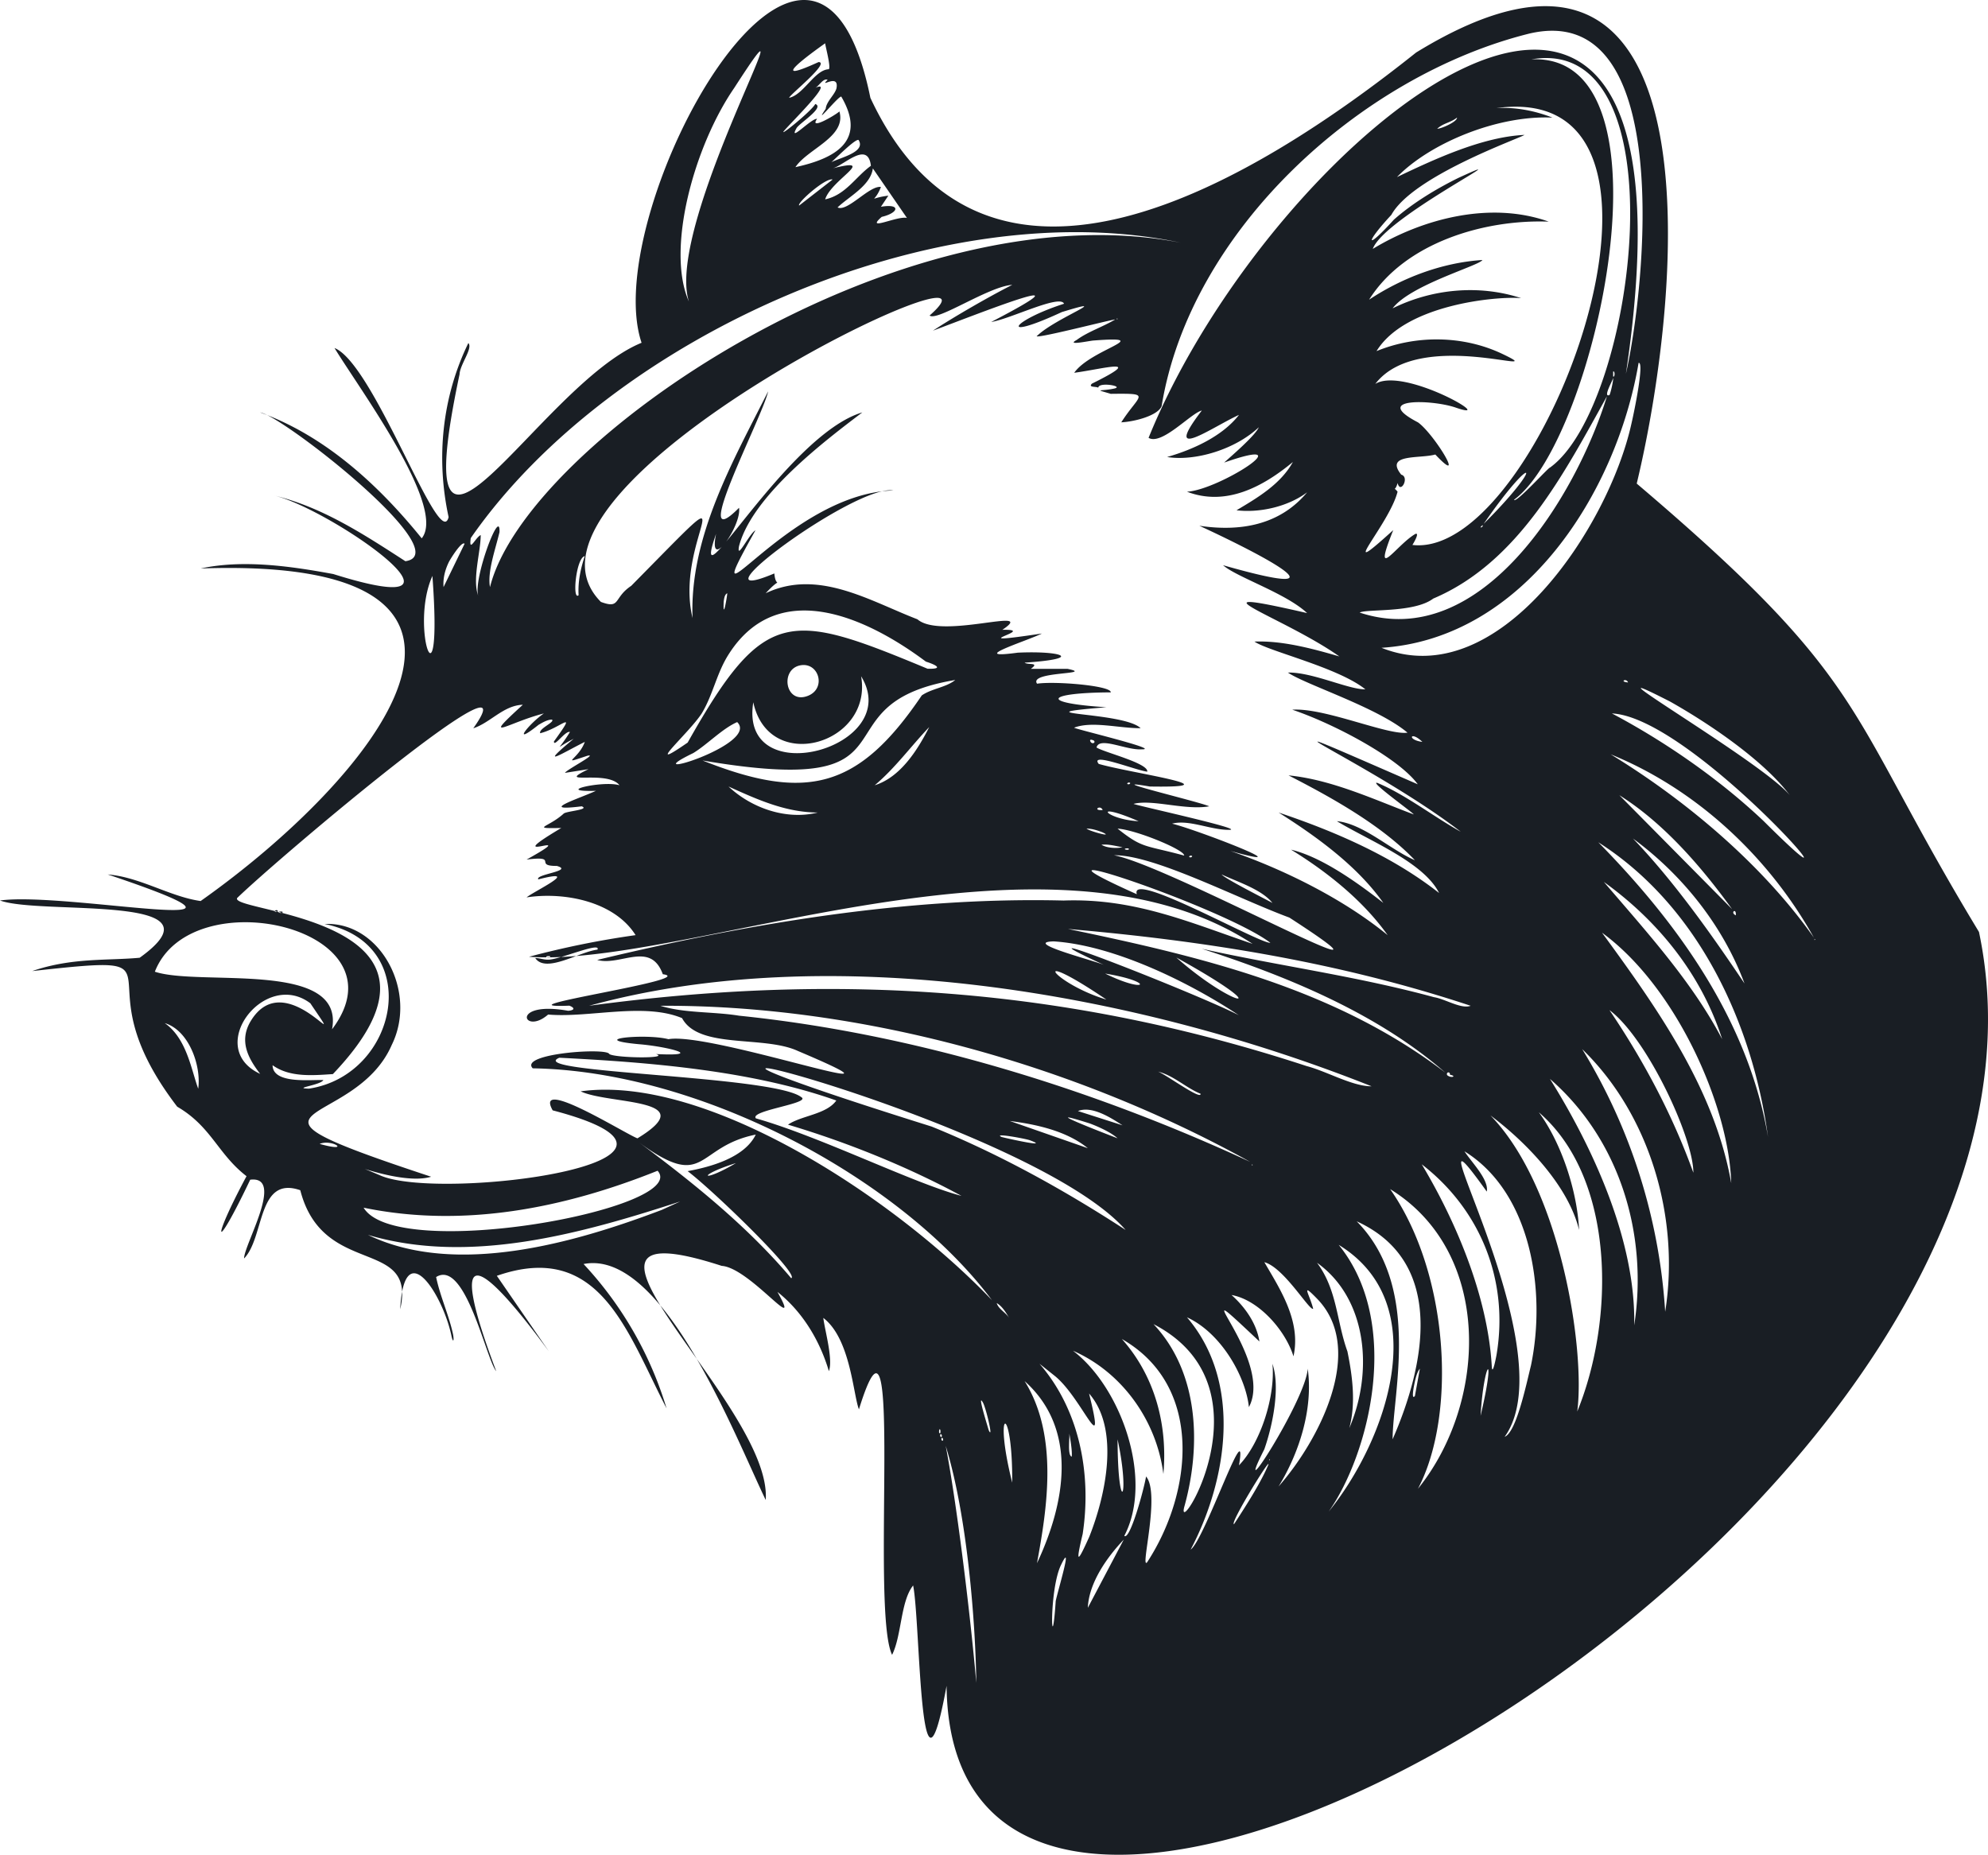 <svg xmlns="http://www.w3.org/2000/svg" width="1603.827" height="1496.493" viewBox="0 0 1603.827 1496.493">
    <path id="Path_211" data-name="Path 211" d="M1596.527,751.9c-109.522-180.817-85.9-200.086-276.092-361.732,38.24-159.254,66.325-497.682-177.982-347.787-131.5,104.9-347.024,236.168-440.275,36.536-45.761-225.145-220.035,92.3-184.588,197.642C434.841,310.273,324.808,518.324,370.749,302c.328-7.963,10.98-21.1,7.1-25.212-21.2,43.511-26.232,92.944-15.931,140.429-7.14,29.069-60.192-123.925-92.046-136.419,19.886,32.664,90.708,128.344,70.348,153.543C305.7,391.661,262.56,351.782,209.9,332.765c17.653,2.415,160.358,113.859,117.14,120.041-33.369-21.584-67.157-43.787-106.148-53.079,45.908,10.731,180.677,105.136,48,63.429-34.644-6.386-72.793-11.844-106.973-4.489,287.893-10.186,138.964,170.16-.057,268.318-24.68-3.48-49.1-19.407-74.912-21.43C248.407,759.748,54.342,719.13,0,726.549c33.393,12.142,185.526-6.046,112.681,46.2-26.274,2.445-54.486-.283-86.694,10.749,134.9-14.884,33.364.185,116.976,109.421,27.63,16.075,32.769,38.243,55.92,56.077-28.558,53.2-26.614,65.007,2.978,2.836,28.116-3.464-5.055,52.425-4.95,63.541,16.635-17.014,10.525-67.141,45.34-55.053,18.245,71.132,94.025,37.355,80.614,96.026,3.173-60.936,34.246-12.036,41.285,21.186,1.036,5.32,2.361,5.483,1.445-.449-3.167-15.357-10.582-31.166-13.75-46.708,23.575-14.776,40.309,66.256,48.481,75.966-40.781-108.116-13.686-92.354,42.474-16.006,0,0-41.977-60.956-41.977-60.956,82.954-28.842,104.815,44.9,136.932,106.939a295.767,295.767,0,0,0-66.96-116.452c63.989-12.621,122.127,139,146.95,190.379,5.651-77.481-196.555-241.085-35.5-188.887,22.662,1.47,66.056,58.72,44.97,21.011,20.329,16.117,34.138,39.231,41.5,63.945,3.483-9.485-3.114-32.055-4.513-42.966,21.936,16.728,24.056,61.8,28.748,73.769,36.771-118.7,9.011,161.879,26.751,198.07,7.787-15.567,6.767-43.176,16.967-55.957,5.983,29.054,5.13,200.523,26.983,80.952,4.125,393.174,931.128-143.283,832.884-608.289M1347.436,566.1c33.65,18.959,76.172,48.388,96.452,75.473-22.454-27.128-178.669-117.517-96.453-75.469m-31.3-224.145c-18.288,82.82-107.16,218.478-201.614,180.711,115.2-7.474,189.68-125.434,207.425-229.892,4.671-1.015-3.124,37.64-5.81,49.174m-2.714,208.666c-7.366-.562-1.333-3.87,0,0M1169.8,867.167c5.926,1.11.824,3.123-2.3.27-1.088-2.3,2.325-3.371,2.3-.27m-12.884-62.594c-62.8-17.069-124.093-25.076-187.339-39.057,69.306,22.34,141.843,52.233,196.426,99.923-89.007-68.076-197.128-93.588-304.378-115.915,109.617,9.495,217.99,26.518,324.844,61.984-7.595,2.906-20.653-5.567-29.559-6.929m-69.886,285.757c-8.813-24.452-8.169-49.52-24.495-71.472,40.6,28.995,45.57,87.97,26.005,133.44,5.445-19.944,2.6-42.018-1.505-61.968M1054.3,860.2c-192.808-63.218-377.743-75.919-579.03-48.713,193.189-52.995,437.384-12.116,631.237,64.974-15.33.107-35.74-11.912-52.2-16.267m-44.247,80.221v-1q.973.5,0,1m-363.614-55.2c-22.65-17.538-224.6-19.516-195.192-31.79,71.174,3.588,154.535,10.092,223.451,34.51-8.026,11.293-28.2,12.076-38.978,19.489,47.488,14.149,96.449,33.861,139.961,57.456-38-9.878-113.544-47.672-165.854-62.539-5.558-6.349,45.033-12.074,36.615-17.129m105.2,23.754C406.07,800.67,827.9,900.855,908.113,992.379c-49.59-32.271-101.54-61.105-156.474-83.412m127.492-2.545c6.985,2.609,17.091,7.163,22.474,12-9.456-3.581-68.847-26.622-22.476-12m-9.5-9.992c11.307-4.419,26.406,5.291,35.957,11.515l-35.957-11.515m7.989,29.986-62.977-21.97c21.562,2.722,45.878,8.059,62.968,21.967m-46.972-6.493c17.464,6.457-15.746-.839-22.5-2.524-7.628-3.544,17.936,1.055,22.5,2.524M596.222,819.5c-20.71-3.391-44.007-1.9-63.459-8,161.586-.836,334.905,47.691,475.79,125.931C882.21,878.917,739.188,834.142,596.222,819.5M933.59,864.473c12.693,2.8,23.346,13.4,34.98,18,.795,5.932-30.786-17.645-34.98-18M850.081,759.542c49.287,3.182,110.6,33.776,149.342,59.578C967.038,802.339,801.454,737.462,890.6,778.5c-9.859-4.053-65.779-18.315-40.521-18.958m98.938,13.015c84.173,46.533,47.083,41.665,0,0M891.6,785.514c40.78,6.635,33.9,16.767,0,0m.987,20.99c-43.052-12.984-65.548-44.357,0,0m24.552-85.01c-113.322-50.643,70.077,10.47,107.736,39.189-8.7.9-114.083-59.109-107.731-39.19m-27.923-50.047c10.309,4.776-10.441-.819-12.609-2.87,4.083-.111,8.764,1.429,12.609,2.87m-6.618-73.827c1.531,1.873-1.862,3.156-2.988.473-.993-2.366,2.841-.652,2.988-.473m6.993,55.947c-8.665.727-2.025-4.772,0,0m28.985,9.018c-26.323-1.271-39.383-16.974,0,0M911.589,631.6c.679.347-.585,1.7-1.989.979-.678-.347.586-1.7,1.989-.979m128.628,108.751c119.567,77.505-98.236-42.74-141.616-50.288,32.118-.567,99.312,34.661,141.618,50.29M961.57,690.566c.678.347-.586,1.7-1.989.979-.678-.347.585-1.7,1.989-.979m23.995,14.991c13.067,6.061,32.4,12.146,40.979,22.97-4.18-2.34-38.667-19.728-40.979-22.97m-96.954-23.986c5.834-.653,11.317,1.088,16.982,2-4.657,1.135-12.854.651-16.982-2m21.981,3v.979c-4.158.5-4.158-1.475,0-.979m44.743,5.737c-31.966-8.7-33.283-5.45-53.73-21.73,14.412.8,54.249,17.118,53.73,21.737m192.16-91.718c-12.816-1.666-9.539-9.383,0,0M1127.5,396.72c-3.869-4.932-2.216,1.005.015-6.992,2.328,9.483,9.934-4.9,2.956-6.744-13.774-17.133,14.915-12.722,27.466-16.275,25.794,27.423-.9-16.624-13.975-25.927-37.984-19.752,10.536-18.574,30.054-12.065,37.224,13-41.282-33.386-64.51-18.95,35.643-46.534,145.549-3.647,102.648-24.167-31.435-15.037-69.57-15.476-101.626-2.307,22.921-37.567,96.9-44.471,116.7-42.745-34.006-11.136-71.8-7.563-103.729,8.238,14.167-18.869,70.313-34.561,72.434-39.01-32.308,2.069-64.6,14.217-91.416,32.021,28.751-45.789,92.505-64.933,144.921-62.976-46.759-16.681-101.294-2.648-141.931,21.99,9.025-25.287,126.868-83.826,69.119-57.31-17.985,8.834-37.237,20.527-52.189,33.8-23.389,25.852-23.133,18.834-1.941-3.969,17.219-31.211,102.247-61.212,107.426-64.49-34.165,1.545-73.453,19.975-102.916,34.026,26.778-27.581,81.387-50.049,125.431-47.993-23.739-9.292-50.382-11.142-73.954-.992,222.178-70.3,70.465,358.756-39.022,345.794.724-1.1,6.052-10,2.542-8.965-15.276,8.613-35.671,41.125-18-3.005-48.7,44.2-3.094-4.534,3.489-30.992m31.986-292.847c4.805-4.525,10.519-4.745,15.981-8.987.216,3.336-12.717,8.991-15.981,8.987m141.949,195.906c1.491-.933,1.492,4.92,0,3.988v-3.988m-3.02,18.986c-5.714,2.236,3.347-12.847,3-13.989.377,2.057-2.276,13.191-3,13.989m-47.942,58.492c-.98-.437-27.649,29.268-29.007,25.966C1287.4,354.979,1355.641,42.147,1235.45,47.9c122.445-21.209,84.378,279.559,15.021,329.352m-53.514,45.427c41.064-59.563,50.231-50.077,0,0m-2.468,2.53,1.489-1.489c1.011.9-1.509,2.537-1.489,1.489m-38.213,57.748c69-29.222,105.947-101.879,140.136-163.2-24.625,80.013-101.239,207.1-199.493,174.486,5.674-3.079,43.9.443,59.354-11.284m76.97-455.742c118.94-28.543,94.154,205.634,78.47,274.33,71.943-481.822-284.437-196.521-385.1,51.727,10.677,6.319,34.246-20.049,42.945-22.027-33.005,43.066,8.285,13.374,29.991,3.509-13.276,17.176-37.052,27.984-57.976,33.981,22.353,3.583,54.73-5.9,73.963-23.989-2.815,6.722-22.44,23.482-27.968,28.487,65.648-23.029-3.942,22.111-29.983,23.5,31.321,11.954,60.971-3.709,85.463-23.978-9.983,17.992-28.513,28.832-45.492,38.955,18.649,2.273,41.642-2.953,56.966-14.5-22.209,26.69-54.312,31.9-86.954,26.981,39.391,18.13,131.2,63.783,19.129,31.843,10.785,9.579,50.806,22.6,67.823,38.621-102.371-23.523-18.841,3.263,26,34.976-21.5-6.237-45.893-12.884-68.482-11.98,11.453,7.9,67.2,20.717,89.45,38.5-13.266.352-42.876-13.994-62.471-13.5,14.223,9.762,72.324,28.109,96.482,48.489-15.856,2.352-66.831-20.292-92.957-18.53,33.941,11.434,85.974,39.133,101.252,60.185-165.82-72.148-36.99-17.014,34.667,38.276-21.11-11.61-45.319-30.477-67.476-39.464-6.437-1.169,30.421,25.139,29.5,25.477-30.951-11.557-65.932-28.061-100.946-31.475,34.632,17.785,74.957,40.1,101.949,68.449-19.683-8.359-41.794-29.56-62.959-31.5,25.718,15.591,70.086,33.079,82.462,57.955-37.749-29.69-83.959-49.677-129.444-64.929,30.692,19.421,63.372,43.029,84.468,72.928-21.266-16.685-49.972-37.151-74.468-42.971,29.05,17.845,58.023,40.92,77.949,68.971-36.532-29.916-84.907-53.394-126.935-67.953,63.045,17.661-26.794-17.073-46.98-22,13.4-3.545,30.681,4.95,45.491,4.993,17.678.337-79.574-20.822-76.472-20.984,15.117-3.856,41.809,5.427,60.968,1.993-7.883-3.675-91.091-23.344-47.973-15.975,71.913,1.217-16.579-11-41.216-18.249-7.775-10.032,30.655,5.453,39.212,6.258.818-6.875-34.756-15.493-40.973-19.5,2.307-9.1,23.983,2.422,36.5,1.492,16.657.271-57.045-17.131-54.487-17.495,14.4-5.5,36.284.537,53.552.442C906.676,574.123,817,576.8,892.595,570.631c-54.953-3.443-48.876-11.733,3.518-12.006.692-5.377-45.005-9.191-59.471-7-6.981-10.159,48-7.2,24.474-11.99H831.629c7.657-5.534-2.677-2.9-4.994-4.989,48.782-3.236,29.739-9.708-5.547-8.045-41.783,5.687,6.659-9.154,19.513-15.46-70.731,10.613-.735-3.7-31.954-2.973,29.159-19.613-49.231,8.342-68.5-8.495-38.167-14.654-80.159-41.14-122.427-21.021,14.289-15.518,8.2-2.1,6.985-15.98-72.869,30.624,65.725-72.217,95.969-66.945-86.115,2.222-163.411,125.453-111.22,32.175-4.991,2.578-15.47,25.1-13.238,12.768,10.66-40.8,69.542-85.216,99.464-107.924C634.221,350.855,554.508,497.115,577.722,430.7c-6.759,32.546,20.829-6.727,18.5-20.993-42.014,42.35,19.1-73.407,23.493-93.947-28.317,56.228-63.517,117.286-61,182.885-15.678-65.312,52.452-129.246-49.465-25.972-14.685,9.811-8.278,18.937-24.466,12.979C392.317,392.277,830.1,184.236,749.958,254.575c6.154,5,47.526-23.456,66.677-24.745-18.364,9.315-46.121,25.261-63.975,36.953,33.891-12.563,135.465-52.981,46.986-7,15.354-2.394,55.471-22.557,58.777-14.725-42.27,13.588-54.121,30.995-1.807,6.738,44.207-13.541-5.025,4.88-19.608,18.889-7.812,4.6,62.43-13.62,62.587-12.878-9.9,5.979-21.744,9.674-31.007,16.495-9.018,4.856,10.351.655,13.477.443,51.4-3.871-2.061,6.852-15.444,26.025,22.9-2.98,58.748-13.234,14.294,8.766-3.256,3.244,3.307,2.127,5.117,3.253.316-4.907,21.393-1.12,12.811.713-11.014,2.4-16.905.065-2.735,4.252,33.972-.37,23.041.143,8.486,22.988,10.428-.5,29.406-5.277,32.553-13.058,23.114-141.786,160.1-266.376,296.1-300.468M743.633,561.1c-50.793,75.227-92.876,85.924-176.886,52.475,183.918,31.3,86.918-45.337,203.906-64.939-7.2,5.97-18.933,6.848-27.017,12.464m6.023,25.527c-9.435,18.656-23.308,40.491-43.971,46.957,16.532-13.882,29.223-31.507,43.971-46.957M659.7,655.585c-25.275,6.25-53.259-3.461-71.956-20.989,23.007,10.386,45.892,20.866,71.956,20.989M588.106,527.518c40.224-62.665,112.066-28.7,158.876,6.314,7.9,2.481,14.861,6.077,1.347,5.734-111.49-46.342-131.588-50.477-193.56,59.571-37.466,25.893.97-7.462,11.4-23.593,9.263-15.426,12-32.713,21.942-48.026m-4.255-42.235c.29-2.013.677-5.731,2.874-6.609-.093,2.489-3.63,23.326-2.874,6.609M694.7,545.637c35.52,57.82-98.837,94.6-86.986,20.98,12.52,58.521,96.666,33.6,86.986-20.985m-49.257-8.769c15.04-3.092,21.512,18.448,6.5,24.495-18.327,7.384-22.986-21.107-6.5-24.495m-86.17,70.759c11.359-6.929,23.4-19.734,35.45-25.012,18.74,18.225-86.018,49.468-35.45,25.012M901.095,257.8v-1q.974.5,0,1M704.171,135.874l27.5,39.964c-7.737-1.9-34.224,11.348-20.346-.852,13.888-3.213,15.647-10.953-.64-8.147l5.992-8.98c-17.286,2.214-10.927,6.3-6-7-9.187-1.415-27.105,20.431-34.96,16.491,9.256-8.856,26.679-17.613,28.45-31.479m-1.555-2.109c-12.3,8.828-20.413,23.6-36.911,27.08,5-15.938,43.147-34.351,6-24.99,9.228-2.358,28.433-22.715,30.915-2.088m-57.9,32.074c-2.041-2.053,21.662-22.864,26.987-20.969Zm47.919-52.905c6.2,9.638-14.255,14.093-21.929,17.929,2.032-1.548,19.194-19.056,21.929-17.929M660.408,50.063c-42.995,19.658-6.856-6.463,5.283-15.141.418,3.342,4.742,19.216,2.956,20.939-11.352.381-20.339,20.557-31.936,23.03-.679-1.583,33.39-28.527,23.694-28.825m-27.7,55.314c5.963-7.044,41.754-42.106,24.994-34.487,3.088-1.52,6.487-8.125,9.988-6.495-7.683,7.682,9.776-6.2,7.1,7.024-1.505,5.249-8.084,10.393-8.659,16.4-10.638,15.687,9.963-10.08,12.554-9.921,21.158,36.143-5.475,50.064-36.974,56.959,9.817-14.84,41.34-24.358,35.493-44.956-2.987,2.809-24.878,15.723-18.017,5.973-4.7-.532-23.544,19.922-16.551,7.452,2.381-4.009,22.961-16.719,15.093-19.424-3.02,5.736-30.668,28.046-25.014,21.481m-40.393-34.4c69.8-108.011-56.529,109.661-36.543,172.333-18.66-42.172,4.188-125.326,36.546-172.335M379.782,434.154c113.69-163.683,377.33-279.963,572.781-238.336C725.348,151.523,424.239,357.2,395.306,473.7c-2.276-12.353,4.39-30.424,7.666-44.367.842-21.318-21.4,38.009-17.156,51.334-4.985-13.194,1.989-35.348,2-48.962-4.294,1.955-9.717,14.916-8.032,2.454M466.793,480.2c-5.321,4.927-2.113-30.206,4.991-31.493-3.421,10.134-5.643,20.828-4.991,31.492M362.117,453.472c1.028-2.1,10.246-17.126,12.7-14.771l-16.972,34.971c-.6-6.975,1.228-13.965,4.272-20.2M348.851,464.69c8.584,116.178-18.93,42,0,0M159.914,878.456c-5.746-15.875-9.352-40.553-26.989-52.964,19.46,5.749,29.588,34.363,26.981,52.964M124.934,784.01c29.374-75.43,204.455-34.935,142.945,46.465,10.714-56.39-106.586-34.387-142.946-46.462m98.946-49.469c.678.347-.585,1.7-1.989.979-.678-.346.585-1.7,1.989-.979m4,1v.979c-4.157.5-4.157-1.476,0-.979m-25.8,88.62c-9.236,15.7-2.127,29.453,7.816,42.286-45.318-20.968,3.682-84.8,40.483-56.953,33.89,50.117-19.956-32.933-48.3,14.667m55.8,98.77c10.321-4.291,26.335,7.429,0,0m35.458,51.474C374,991.062,455.23,974.8,530.516,944.6c27.133,30.372-210.359,74.34-237.182,29.806M534,976.146c-70.062,26.622-166.2,54.4-237.14,20.227,81.663,24.209,171.648-.823,251.879-26.969,0,.006-14.739,6.742-14.739,6.742M638.295,1031.3c-35.346-41.845-78.684-76.723-122.517-109.376,54.273,39.606,44.89,3.366,93.939-6.491-9.055,18.688-36.744,26.16-54.966,29.484,21.479,16.379,90.949,83.781,83.547,86.382m-44.566-92.869c-27.918,16.559-32.466,10.2,0,0m164.919,217.864h-.98c-.5-4.157,1.476-4.157.98,0m.02,1.009c.347-.678,1.7.585.979,1.989-.347.678-1.7-.585-.979-1.989m1,3c.348-.678,1.7.585.98,1.988-.347.678-1.7-.585-.98-1.988m27.953,197.453c-5.107-58.746-16.262-147.731-24.69-191.245,17.667,57.287,24.13,144.528,24.69,191.245m9.978-203.912c-1.347-4.816-9.43-30.5-4.681-22.3,2.536,4.2,8.867,31.367,4.681,22.3m2.745-104.726c-80.068-83.932-231.4-182.469-331.933-168.581,22.61,10.778,99.391,5.291,45.862,37.908-9.034-3.147-83.907-50.3-68.412-22.579,157.374,41.329-90.657,73.792-139.013,52.549-79.8-33.951,7.68,11.207,40.978,1.017-182.786-60.368-62.307-36.165-31.812-106.281C337.3,800.1,306.711,743.382,261.87,745.5c80.875,16.284,59.424,121.859-12.593,132.856-14-.338,9.4-2.758,11.591-6.907-9.725-.512-40.813,3.5-40.963-12,13.9,10.054,32.95,8.185,48.646,7.165,120.688-126.672-84.692-130.11-77.176-142.109,34.158-33.076,240.954-207.684,190.462-136.9,13.735-4.455,24.441-18.553,39.964-18.975-34.364,31.4-12.8,14.647,17,6.994-11.59,7.808-27.491,27.658-4.3,9.182,3.235-1.841,7.076-4.206,10.793-4.2,2.721,1.992-10.954,7.253-9.481,11,17.215-4.337,30.752-20.7,11.084,6.611-.126,5.241,9.215-8.971,12.9-7.6-9.951,16.284-12.626,13.364,3,5.48-29.907,24.857-9.168,11.54,8.991,2.5-4.858,13.842-21.308,18.983,1.785,11.266,10.135-2.57-16.918,11.367-17.772,13.711l18.985-2.985c-28.393,13.711,15.042.151,24.995,12.98-13.353-4.041-54.489,5.509-19,4.5-14.013,6.432-47.634,16.965-11.468,12.495,7.088,2.825-13.218,3.864-14.723,6.031-12.523,11.258-27.012,11.852-1.793,11.458-54.551,32.445,21.007-1.821-27.979,25.486,26.591-3.349,5.3,5.274,24.379,5.112,14.218,4.03-17.945,6.735-14.909,10.864,36.777-9.472-3.994,9.831-9.454,14.524,30.833-4.68,70.959,3.447,87.938,30.466a718.917,718.917,0,0,0-86.005,17.451C553.7,781.059,844.294,652.94,1010.536,761.54c-50.655-17.2-95.187-37-152.466-34.956-126.4-3.114-254.012,18.562-376.292,47.933,18.6,5.262,43.033-15.731,52.939,11.528,30.862,4.163-138.489,27.817-75.387,25.374,4.765,1.862,4.213,3.722-1,4.114-47.321-8.4-36,20.411-16.121,3.032,32.738,2.918,77.127-9.971,108.05,2.9,13.474,25.25,65.756,13.713,93.449,26.5,115.055,48.746-70.119-15.79-104.449-9.5-18.019-4.744-67.23-.038-24.015,4.024,22.579,1.789,54.992,9.965,14,7.975,11.691,3.808-33.1,3.223-37.7-.037-1.759-5.359-73.074-.372-61.768,11.542C565.2,864.136,726.5,950.509,800.332,1049.116M442.032,774.27c7.822.613,43.357-14.891,39.946-8.057-14.427,1.594-41.62,19.47-50.173,6.792,3.267-.118,7.027,1.461,10.227,1.262m1.743-2.747v.979c-4.158.5-4.158-1.476,0-.979m370.354,291.807c-2.824-4.425-8.679-7.18-10.017-11.953,4.485,2.65,7.368,7.542,10.017,11.953m2.479,132.945c-15.688-62.45.434-64.555,0,.007m19.99,64.966c8.011-43.8,17.649-102.578-9.981-146.918,43.956,39.345,32.352,99.442,9.981,146.918m15.1,30.552c-3.507,52.126-5.641-9.641,4.47-29.512,9.883-20.444-2.92,21.772-4.47,29.512M864.6,1175.281c-3.694-1.08-1.365-16.261-1.99-18.984.793,4.257,2.582,14.749,1.99,18.984m8.864,62.328c7.294-48.175-2.45-99.925-34.835-137.275l12.515,9.963c21.768,17.67,41.626,71.381,27.466,14.031,25.091,28.714,13.4,82.272.171,115.6-9.147,20.273-11.464,23.445-5.315-2.314m4.146,59.6c.879-20.374,15.76-41.094,28.974-54.964l-28.974,54.964M901.609,1161.3c10.537,49.155.17,63.024,0,0m23.8,99.262c-5.845,6.379,11-55.461-.819-69.271-1.538,9.641-12.915,51.755-17.563,47.908,23.694-45.323-2.286-119.59-41.392-149.372,39.833,17.419,67.471,56.576,72.935,99.452,3.541-39.657-6.815-78.885-33.487-108.916,66.3,38,57.133,124.031,20.326,180.2m30.164-45.3c13.6-49.232,11.666-107.977-24.983-146.916,98.123,50.729,16.381,177.723,24.973,146.917m66.859-31.594c-6.378,14.543-18.257,32.839-26.873,46.1-4.037-.287,34.1-61.6,26.872-46.1m1.611-5.385v-1q.975.5,0,1m7.507,20.988c16.47-26.87,28-62.249,23.485-94.942-1.635,25.688-62.649,119.559-35.01,64.947,6.668-18.956,13.042-49.964,6.521-68.943,2.488,25.532-9.148,63.4-26.981,81.955,7.764-45.337-27.678,60.068-38.984,67.959,29.446-55.938,42.145-134.657-2.988-187.409,27.972,12.836,47.52,48.332,49.972,72.473,21.309-39.718-60.817-118.267,8.486-52.964-2.278-14.643-11.6-27.756-22.485-37.491,21.812,3.875,43.412,28.353,49.964,49.471,6.335-28.513-11.017-54.407-23.489-75.945,15.848,4.281,36.28,39.286,39.381,37.6-2.692-11.222-10.719-22.437,3.137-8.146,40.212,41.306.827,115.294-31,151.443m40.359,20.364c32.862-46.749,59.359-152.2,8.092-215.249,78.01,47.738,38.175,158.215-8.09,215.249m51.578-58.351c.061-37.234,23.141-123.131-28.97-175.891,72.547,33.027,54.887,116.568,28.965,175.891m17.28-43.194c.791-4,2.117-10.906,4.714-13.766l-3.995,21.992c-3.045,3.723-.889-7.364-.719-8.226m3.163,83.117c31.538-59.859,25.029-174.236-22.432-241.8,82.874,50.978,78.813,172.011,22.43,241.8m50.536-58.913c2.7-45.7,12.853-54.183,0,0m13.007-49.964c-.535,3.265-3.659,19.109-4,9.512-3.433-57.192-29.631-117.688-56.468-162.441,47.078,36.341,70.272,93.185,60.46,152.932m27.692,9.2c-3.953,16.03-11.968,54.219-21.256,57.706,51.433-71.45-84.842-296.093-14.436-197.839,1.889-9.652-12.345-23.66-17.982-32.48,53.886,33.307,66.035,112.893,53.674,172.612m37.3,37.3c6.567-49.845-13.148-180.272-70.015-238.864,28.913,21.622,62.89,56.887,71.5,92.431-1.506-31.28-14.036-69.844-32.475-94.968,62.076,53.563,61.258,167.55,30.995,241.4m45.949-69.487c1.448-69.406-34.563-145.455-67.986-198.865,56.322,49.01,79.327,125.435,67.986,198.865m24.987-11a460.958,460.958,0,0,0-66.95-211.874c55.023,53.33,78.912,136.864,66.95,211.874m22.728-112.156c-16.665-46.375-40.073-90.379-67.685-131.217,30.732,23.029,67.9,103.715,67.685,131.217m30.563,8.43c-13.349-75.91-59.676-141.141-104.251-202.1,60.579,44.259,102.572,140.919,104.246,202.1m-102.76-243.057c44.007,31.62,78.805,74.89,95.457,126.91-24.094-46.255-61.524-87.187-95.456-126.91m132.442,205.86c-15.67-93.087-72.2-172.055-136.932-237.851,80.363,51.082,124.361,145.638,136.932,237.851m-25.989-178.9c-4.906-2.257.59-6.5,0,.006m7,54.969c-26.883-40.025-57.15-82.753-89.944-116.941,39.851,29.264,72.728,70.482,89.941,116.93M1306.423,641.6c35.749,22.42,66.109,57.617,90.958,91.932L1306.423,641.6M1463.35,756.518c-40.71-57.916-101.813-109.945-163.926-147.9,69.213,28.084,127.812,83.013,163.926,147.9m.505,2v-1q.974.5,0,1m-40.96-95.973c-35.551-33.7-79.407-64.132-122.474-86.912,66.572,3.051,222.049,186.14,122.474,86.915" transform="translate(0 0.003)" fill="#191e24"/>
  </svg>
  